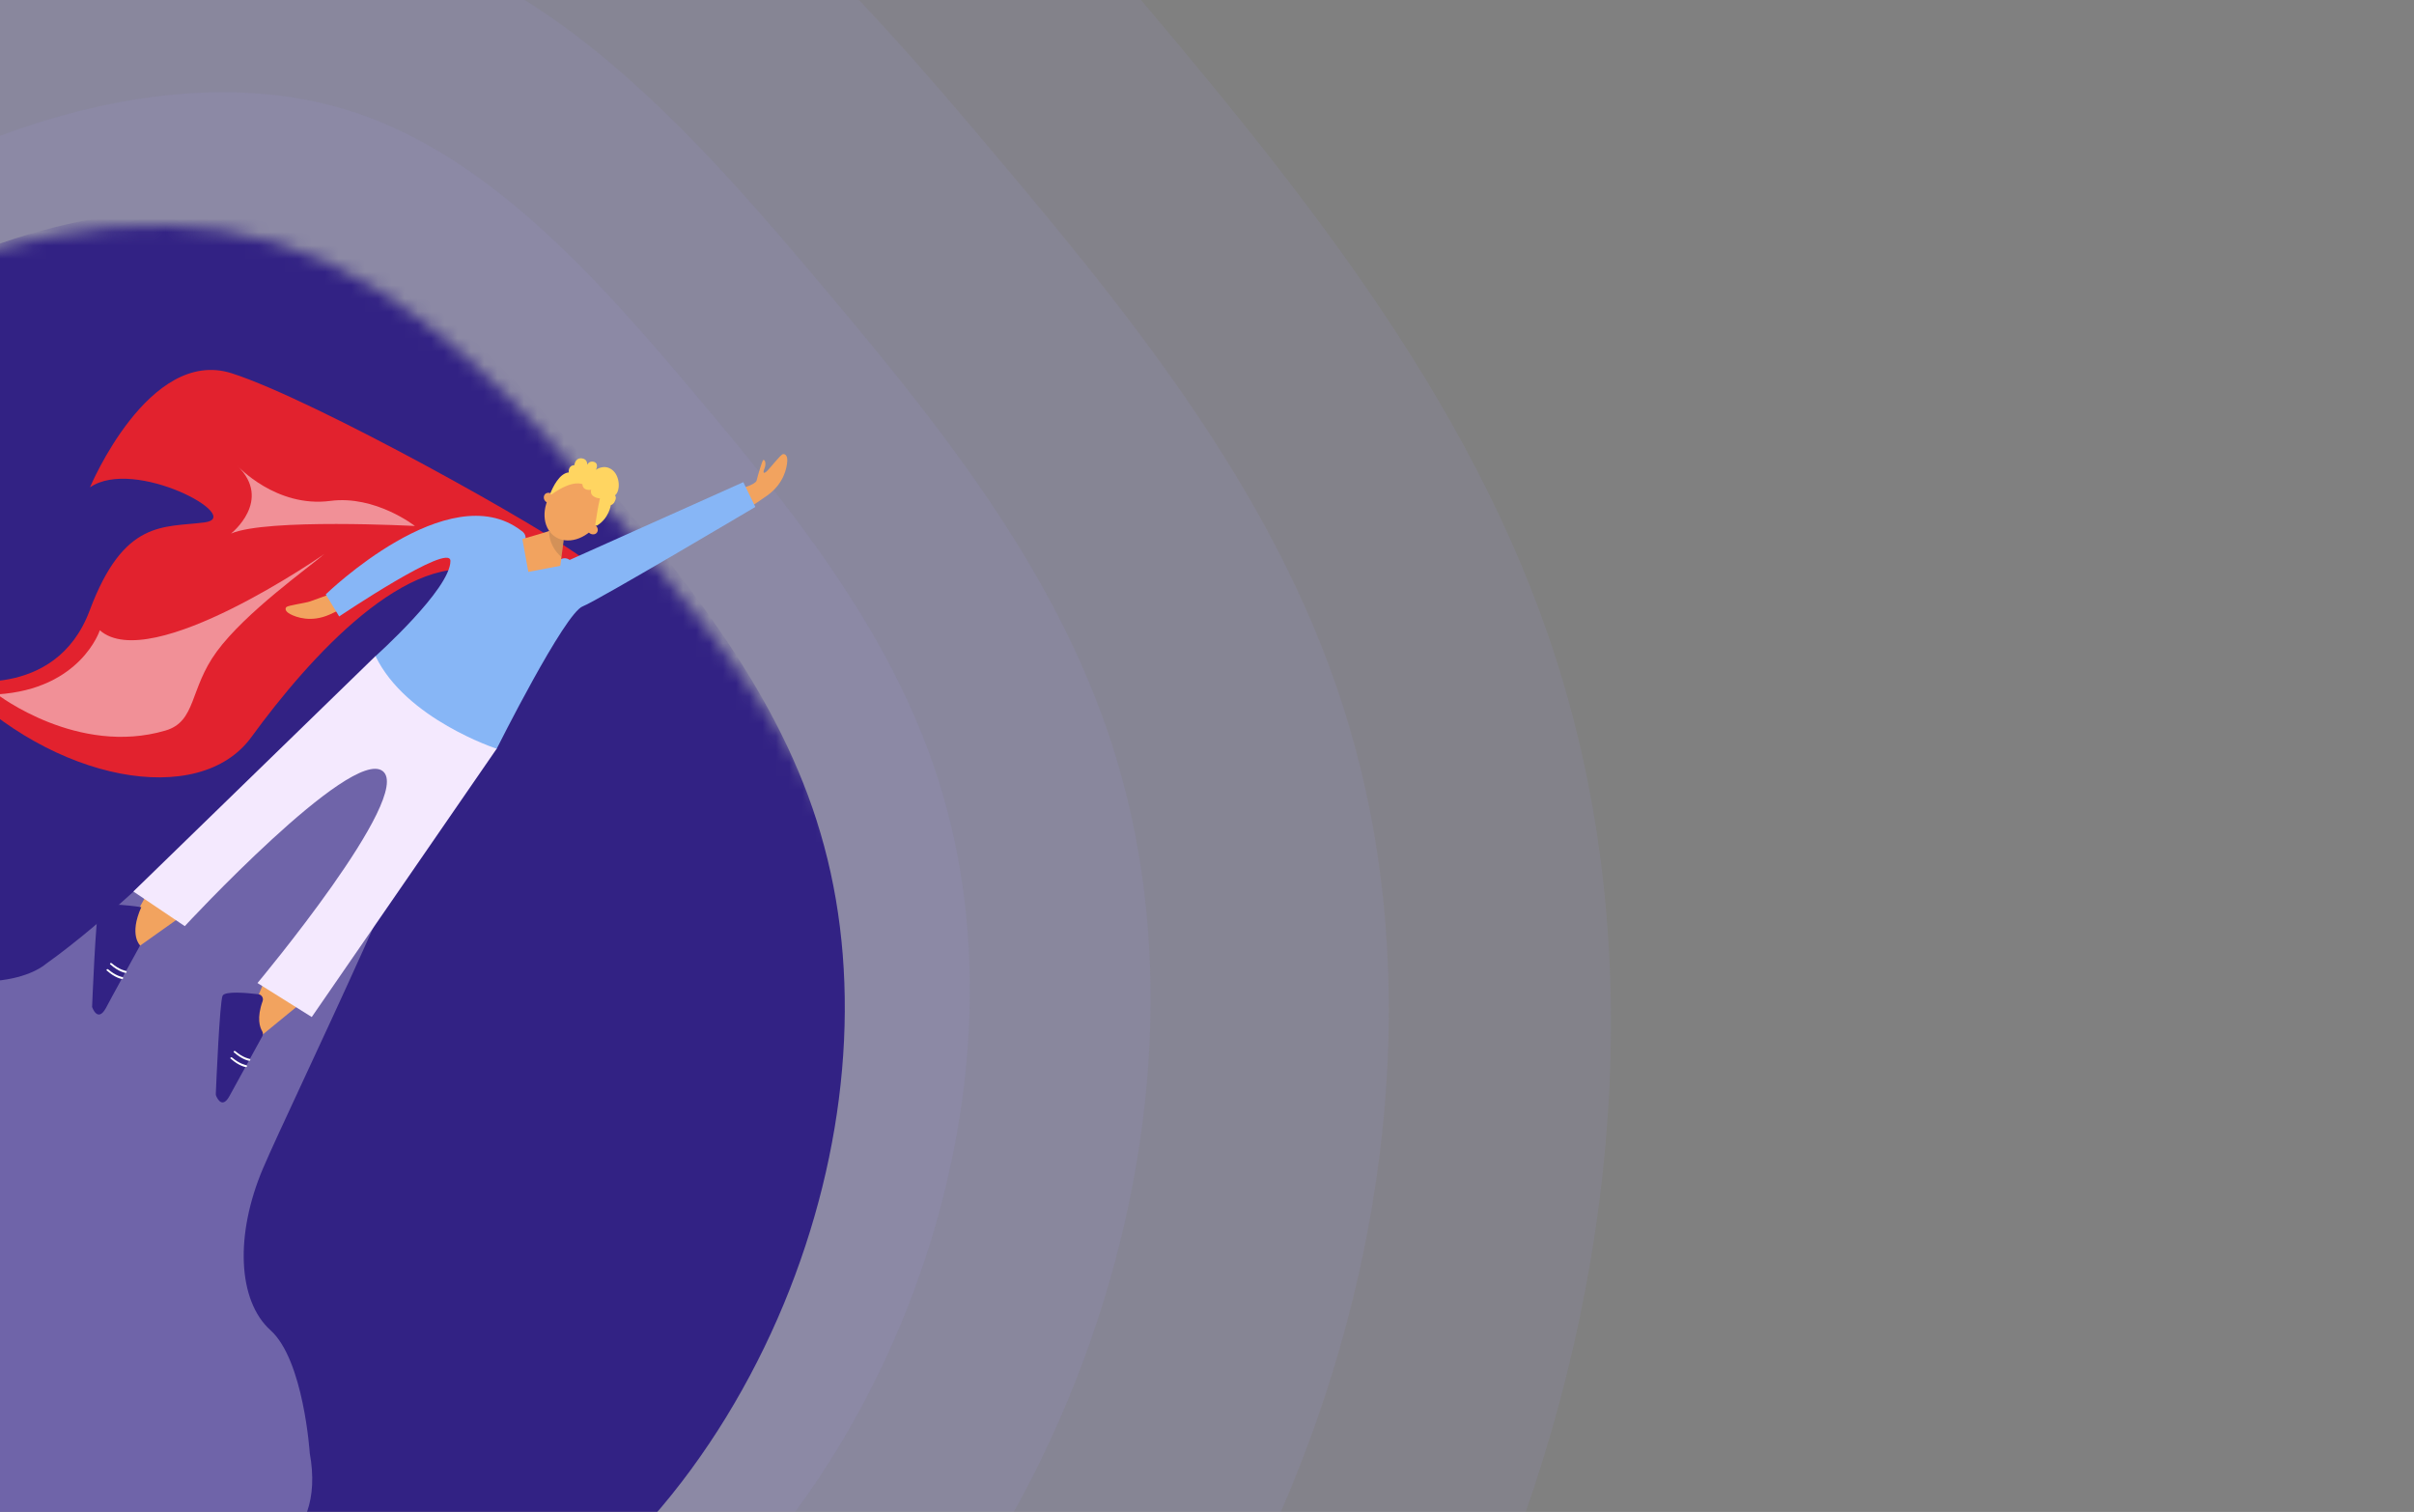 <svg width="182" height="114" viewBox="0 0 182 114" fill="none" xmlns="http://www.w3.org/2000/svg">
<rect x="0" y="0" width="182" height="114" fill="#808080" stroke="none"/>
<g clip-path="url(#clip0_3326_89618)">
<mask id="mask0_3326_89618" style="mask-type:alpha" maskUnits="userSpaceOnUse" x="-123" y="-86" width="322" height="298">
<path d="M5.427 146.83C-29.444 151.51 -62.656 140.177 -86.53 118.621C-105.138 101.802 -118.039 78.787 -121.609 52.264C-129.744 -8.262 -86.005 -64.096 -23.984 -72.429L65.322 -84.482C116.183 -91.333 162.863 -56.635 169.501 -7.021L198.71 211.083C198.735 211.269 180.042 123.635 5.427 146.83Z" fill="url(#paint0_linear_3326_89618)"/>
</mask>
<g mask="url(#mask0_3326_89618)">
<path opacity="0.1" d="M65.169 172.488C44.163 180.716 19.026 175.533 -4.336 169.072C-27.838 162.652 -49.598 154.814 -66.293 139.601C-82.955 124.53 -94.273 102.001 -93.906 79.798C-93.485 57.505 -81.135 35.314 -67.205 16.579C-53.189 -2.106 -37.576 -17.567 -18.763 -27.788C-0.003 -37.917 21.976 -43.039 40.124 -37.529C58.271 -32.02 72.638 -15.97 86.225 0.234C99.984 16.538 112.996 33.138 118.43 53.48C123.949 73.873 121.89 98.007 112.485 120.687C103.027 143.457 86.07 164.442 65.169 172.488Z" fill="#A99CEE"/>
<path opacity="0.1" d="M57.803 155.597C40.298 162.453 19.35 158.134 -0.118 152.75C-19.703 147.4 -37.836 140.868 -51.749 128.191C-65.634 115.631 -75.066 96.858 -74.759 78.355C-74.409 59.777 -64.117 41.285 -52.509 25.672C-40.829 10.102 -27.818 -2.782 -12.141 -11.3C3.493 -19.741 21.809 -24.009 36.932 -19.418C52.054 -14.826 64.027 -1.452 75.349 12.052C86.816 25.639 97.659 39.472 102.187 56.424C106.787 73.417 105.07 93.529 97.233 112.429C89.352 131.404 75.22 148.892 57.803 155.597Z" fill="#A99CEE"/>
<path opacity="0.1" d="M47.664 141.521C33.076 147.235 15.62 143.635 -0.604 139.148C-16.924 134.69 -32.036 129.247 -43.63 118.683C-55.2 108.216 -63.06 92.572 -62.805 77.153C-62.513 61.671 -53.936 46.261 -44.263 33.251C-34.53 20.275 -23.687 9.538 -10.623 2.441C2.405 -4.594 17.669 -8.151 30.271 -4.324C42.873 -0.498 52.851 10.647 62.286 21.9C71.841 33.223 80.877 44.75 84.65 58.877C88.483 73.038 87.053 89.798 80.522 105.548C73.954 121.361 62.178 135.934 47.664 141.521Z" fill="#A99CEE"/>
<path opacity="0.1" d="M40.548 129.791C28.392 134.553 13.845 131.553 0.325 127.814C-13.276 124.099 -25.868 119.563 -35.53 110.759C-45.172 102.037 -51.722 89 -51.509 76.151C-51.266 63.25 -44.119 50.408 -36.058 39.566C-27.947 28.753 -18.911 19.806 -8.024 13.891C2.833 8.029 15.552 5.065 26.054 8.253C36.556 11.442 44.87 20.73 52.733 30.107C60.696 39.542 68.226 49.149 71.37 60.921C74.564 72.722 73.373 86.688 67.93 99.813C62.457 112.991 52.643 125.135 40.548 129.791Z" fill="#A99CEE"/>
<mask id="mask1_3326_89618" style="mask-type:alpha" maskUnits="userSpaceOnUse" x="-57" y="17" width="125" height="125">
<path d="M35.184 138.832C23.129 143.554 8.702 140.579 -4.706 136.871C-18.194 133.186 -30.683 128.688 -40.265 119.957C-49.827 111.307 -56.323 98.377 -56.112 85.635C-55.871 72.84 -48.783 60.104 -40.788 49.352C-32.744 38.628 -23.784 29.754 -12.986 23.888C-2.219 18.075 10.395 15.135 20.81 18.297C31.225 21.46 39.471 30.671 47.269 39.971C55.166 49.328 62.634 58.855 65.752 70.53C68.92 82.234 67.738 96.085 62.34 109.101C56.912 122.17 47.18 134.214 35.184 138.832Z" fill="#0E58BE"/>
</mask>
<g mask="url(#mask1_3326_89618)">
<path d="M34.769 124.963C23.975 129.191 11.058 126.528 -0.947 123.208C-13.023 119.909 -24.205 115.881 -32.784 108.064C-41.346 100.319 -47.162 88.743 -46.973 77.334C-46.757 65.878 -40.41 54.475 -33.252 44.848C-26.05 35.246 -18.027 27.302 -8.36 22.05C1.28 16.844 12.574 14.213 21.899 17.044C31.224 19.875 38.607 28.122 45.589 36.449C52.659 44.827 59.346 53.357 62.138 63.81C64.974 74.289 63.916 86.69 59.083 98.344C54.223 110.045 45.509 120.829 34.769 124.963Z" fill="#322284"/>
<path opacity="0.3" d="M28.291 52.388C24.812 51.42 12.751 66.074 3.46 72.679C3.46 72.679 -0.511 76.371 -11.282 71.405C-25.762 64.73 -30.798 68.184 -44.471 77.931C-58.145 87.678 -46.688 103.584 -32.383 104.734C-18.079 105.885 -25.31 116.574 -11.353 117.779C2.604 118.984 25.869 123.53 23.353 109.559C23.353 109.559 22.898 102.554 20.398 100.304C17.897 98.053 17.724 93.065 19.818 88.124C21.912 83.184 33.722 59.09 33.048 56.584C32.497 54.532 28.291 52.388 28.291 52.388Z" fill="white"/>
</g>
<path d="M44.528 43.608C44.528 43.608 45.088 44.211 42.342 43.925C40.809 43.763 38.842 43.929 36.726 43.216C30.852 41.24 23.355 49.527 18.952 55.578C15.006 61.001 3.99 58.926 -3.46 51.21C-3.46 51.21 4.179 52.935 6.76 46.032C9.341 39.13 12.335 39.792 15.419 39.39C18.504 38.988 10.134 34.44 6.784 36.746C6.784 36.746 11.219 26.148 17.469 28.145C23.719 30.142 41.404 40.029 44.141 42.253C45.616 42.568 44.529 43.609 44.529 43.609L44.528 43.608Z" fill="#E2222E"/>
<path d="M31.282 39.659C31.282 39.659 20.108 39.066 17.416 40.232C17.416 40.232 20.584 37.737 17.901 35.126C17.901 35.126 20.818 38.306 24.905 37.768C28.299 37.322 31.282 39.659 31.282 39.659Z" fill="#F19097"/>
<path d="M-0.203 52.357C-0.203 52.357 5.86 57.031 12.476 55.083C14.812 54.395 14.269 51.955 16.336 49.135C18.515 46.162 23.27 42.797 24.449 41.775C24.449 41.775 11.355 50.905 7.525 47.522C7.525 47.522 6.101 51.957 -0.205 52.356L-0.203 52.357Z" fill="#F19097"/>
<path d="M20.106 73.569L18.631 77.062L19.218 78.487L22.641 75.684L20.105 73.57L20.106 73.569Z" fill="#F2A35F"/>
<path d="M19.769 77.757C19.592 77.465 19.337 76.763 19.801 75.483C19.885 75.249 19.728 74.997 19.481 74.966C18.625 74.862 16.952 74.708 16.781 75.081C16.565 75.554 16.302 81.701 16.271 82.476C16.268 82.531 16.277 82.587 16.3 82.638C16.411 82.892 16.784 83.584 17.3 82.644C17.485 82.302 19.287 79.021 19.774 78.139C19.84 78.018 19.841 77.872 19.767 77.756L19.769 77.757Z" fill="#322284"/>
<path d="M17.623 79.278C17.661 79.224 17.71 79.238 17.737 79.255C18.323 79.761 18.81 79.835 18.81 79.835C18.846 79.84 18.877 79.881 18.871 79.919C18.866 79.956 18.825 79.987 18.789 79.982C18.765 79.987 18.266 79.903 17.649 79.355C17.613 79.35 17.605 79.304 17.623 79.278Z" fill="white"/>
<path d="M17.374 79.752C17.38 79.743 17.38 79.743 17.374 79.752C17.412 79.698 17.461 79.712 17.489 79.731C18.076 80.237 18.563 80.311 18.563 80.311C18.599 80.316 18.63 80.357 18.624 80.395C18.619 80.431 18.578 80.463 18.541 80.458C18.518 80.463 18.018 80.379 17.402 79.831C17.366 79.826 17.358 79.78 17.377 79.751L17.374 79.752Z" fill="white"/>
<path d="M14.036 68.834L10.179 71.572L9.437 70.395L11.242 67.114L14.036 68.834Z" fill="#F2A35F"/>
<path d="M7.978 76.016C7.356 77.142 6.944 75.928 6.944 75.928C6.944 75.928 7.221 68.95 7.452 68.443C7.683 67.935 10.653 68.399 10.653 68.399C9.707 70.51 10.564 71.285 10.564 71.285C10.564 71.285 8.18 75.613 7.979 76.017L7.978 76.016Z" fill="#322284"/>
<path d="M8.327 72.725C8.944 73.274 9.443 73.358 9.467 73.353C9.503 73.358 9.544 73.326 9.549 73.29C9.554 73.253 9.524 73.211 9.488 73.206C9.488 73.206 9.001 73.132 8.416 72.624C8.391 72.605 8.339 72.591 8.303 72.646C8.282 72.673 8.293 72.719 8.327 72.725Z" fill="white"/>
<path d="M8.065 73.188C8.681 73.737 9.181 73.82 9.204 73.816C9.24 73.82 9.281 73.789 9.286 73.752C9.291 73.716 9.262 73.673 9.225 73.669C9.225 73.669 8.739 73.594 8.153 73.087C8.128 73.068 8.076 73.054 8.04 73.109C8.019 73.136 8.03 73.181 8.065 73.188Z" fill="white"/>
<path d="M28.319 49.459L10.054 67.219L13.931 69.831C13.931 69.831 26.455 56.308 28.85 58.138C31.244 59.968 19.413 74.121 19.413 74.121L23.504 76.684L37.456 56.442L28.319 49.459Z" fill="#F4E9FE"/>
<path d="M24.907 44.794C24.907 44.794 23.697 45.238 23.353 45.355C23.01 45.471 21.733 45.644 21.597 45.768C21.499 45.858 21.453 46.078 21.885 46.306C22.317 46.534 23.448 46.962 24.852 46.337C26.258 45.713 26.834 45.337 26.834 45.337L25.337 44.309C25.347 44.345 25.171 44.62 24.906 44.796L24.907 44.794Z" fill="#F2A35F"/>
<path d="M56.523 36.607C56.523 36.607 57.016 36.405 57.047 36.223C57.08 36.042 57.468 34.686 57.55 34.678C57.718 34.66 57.764 35.042 57.627 35.341C57.536 35.557 57.519 35.788 57.793 35.548C58.068 35.308 58.843 34.263 59.042 34.238C59.125 34.23 59.381 34.271 59.355 34.76C59.328 35.249 59.118 36.446 57.865 37.346C56.612 38.244 55.996 38.554 55.996 38.554L55.882 36.735C55.906 36.762 56.231 36.747 56.519 36.609L56.523 36.607Z" fill="#F2A35F"/>
<path d="M56.949 38.224L56.042 36.354L42.948 42.22C42.765 42.08 42.501 42.045 42.283 42.167C41.733 42.451 40.998 42.408 40.41 41.981C39.916 41.623 39.643 41.083 39.631 40.555C39.623 40.32 39.489 40.115 39.285 40.002C33.809 35.816 24.56 44.816 24.56 44.816L25.572 46.481C25.572 46.481 33.963 40.827 33.959 42.298C33.961 44.415 28.312 49.471 28.312 49.471C30.598 54.224 37.449 56.455 37.449 56.455C37.449 56.455 42.586 46.189 43.945 45.714C44.998 45.316 56.95 38.222 56.95 38.222L56.949 38.224Z" fill="#87B6F6"/>
<path d="M42.497 40.719L41.404 40.03C41.396 40.067 39.382 40.64 39.382 40.64L39.833 43.121L42.242 42.66L42.498 40.72L42.497 40.719Z" fill="#F2A35F"/>
<path opacity="0.15" d="M42.497 40.719L41.404 40.03C41.407 40.052 41.3 41.09 42.328 42.001L42.497 40.719Z" fill="#252B2F"/>
<path d="M41.801 40.433C42.738 41.11 44.197 40.667 45.047 39.473C45.908 38.265 45.846 36.746 44.899 36.082C43.961 35.408 42.503 35.848 41.651 37.044C40.8 38.24 40.862 39.759 41.801 40.433Z" fill="#F2A35F"/>
<path d="M41.196 37.857C41.379 37.998 41.647 37.974 41.753 37.806C41.873 37.648 41.815 37.397 41.619 37.248C41.436 37.108 41.167 37.131 41.061 37.3C40.944 37.479 41.001 37.732 41.196 37.857Z" fill="#F2A35F"/>
<path d="M44.45 40.2C44.633 40.34 44.902 40.316 45.007 40.148C45.128 39.99 45.069 39.739 44.873 39.59C44.69 39.45 44.421 39.474 44.316 39.642C44.196 39.799 44.254 40.05 44.45 40.2Z" fill="#F2A35F"/>
<path d="M41.495 37.193C41.681 36.734 42.174 35.679 42.884 35.621C42.884 35.621 42.802 35.103 43.304 35.072C43.304 35.072 43.354 34.489 43.883 34.561C44.327 34.631 44.265 35.039 44.265 35.039C44.265 35.039 44.423 34.725 44.766 34.82C45.059 34.898 45.049 35.183 44.928 35.423C44.928 35.423 45.527 34.967 46.138 35.414C46.752 35.863 46.8 37.02 46.363 37.35C46.363 37.35 46.521 37.471 46.354 37.798C46.236 38.06 46.052 38.085 46.052 38.085C46.052 38.085 45.924 39.067 45.023 39.621C44.956 39.653 44.869 39.606 44.882 39.533C44.942 39.101 45.117 38.032 45.233 37.582C45.233 37.582 44.425 37.526 44.568 36.928C44.568 36.928 43.937 37.047 43.912 36.51C43.912 36.51 43.213 36.122 41.614 37.261C41.552 37.317 41.485 37.266 41.5 37.194L41.495 37.193Z" fill="#FFD561"/>
</g>
</g>
<defs>
<linearGradient id="paint0_linear_3326_89618" x1="-122.439" y1="211.349" x2="24.514" y2="-132.188" gradientUnits="userSpaceOnUse">
<stop stop-color="#7660E3"/>
<stop offset="0.493" stop-color="#5438DC"/>
<stop offset="1" stop-color="#116EEE"/>
</linearGradient>
<clipPath id="clip0_3326_89618">
<rect width="182" height="114" fill="white"/>
</clipPath>
</defs>
</svg>
